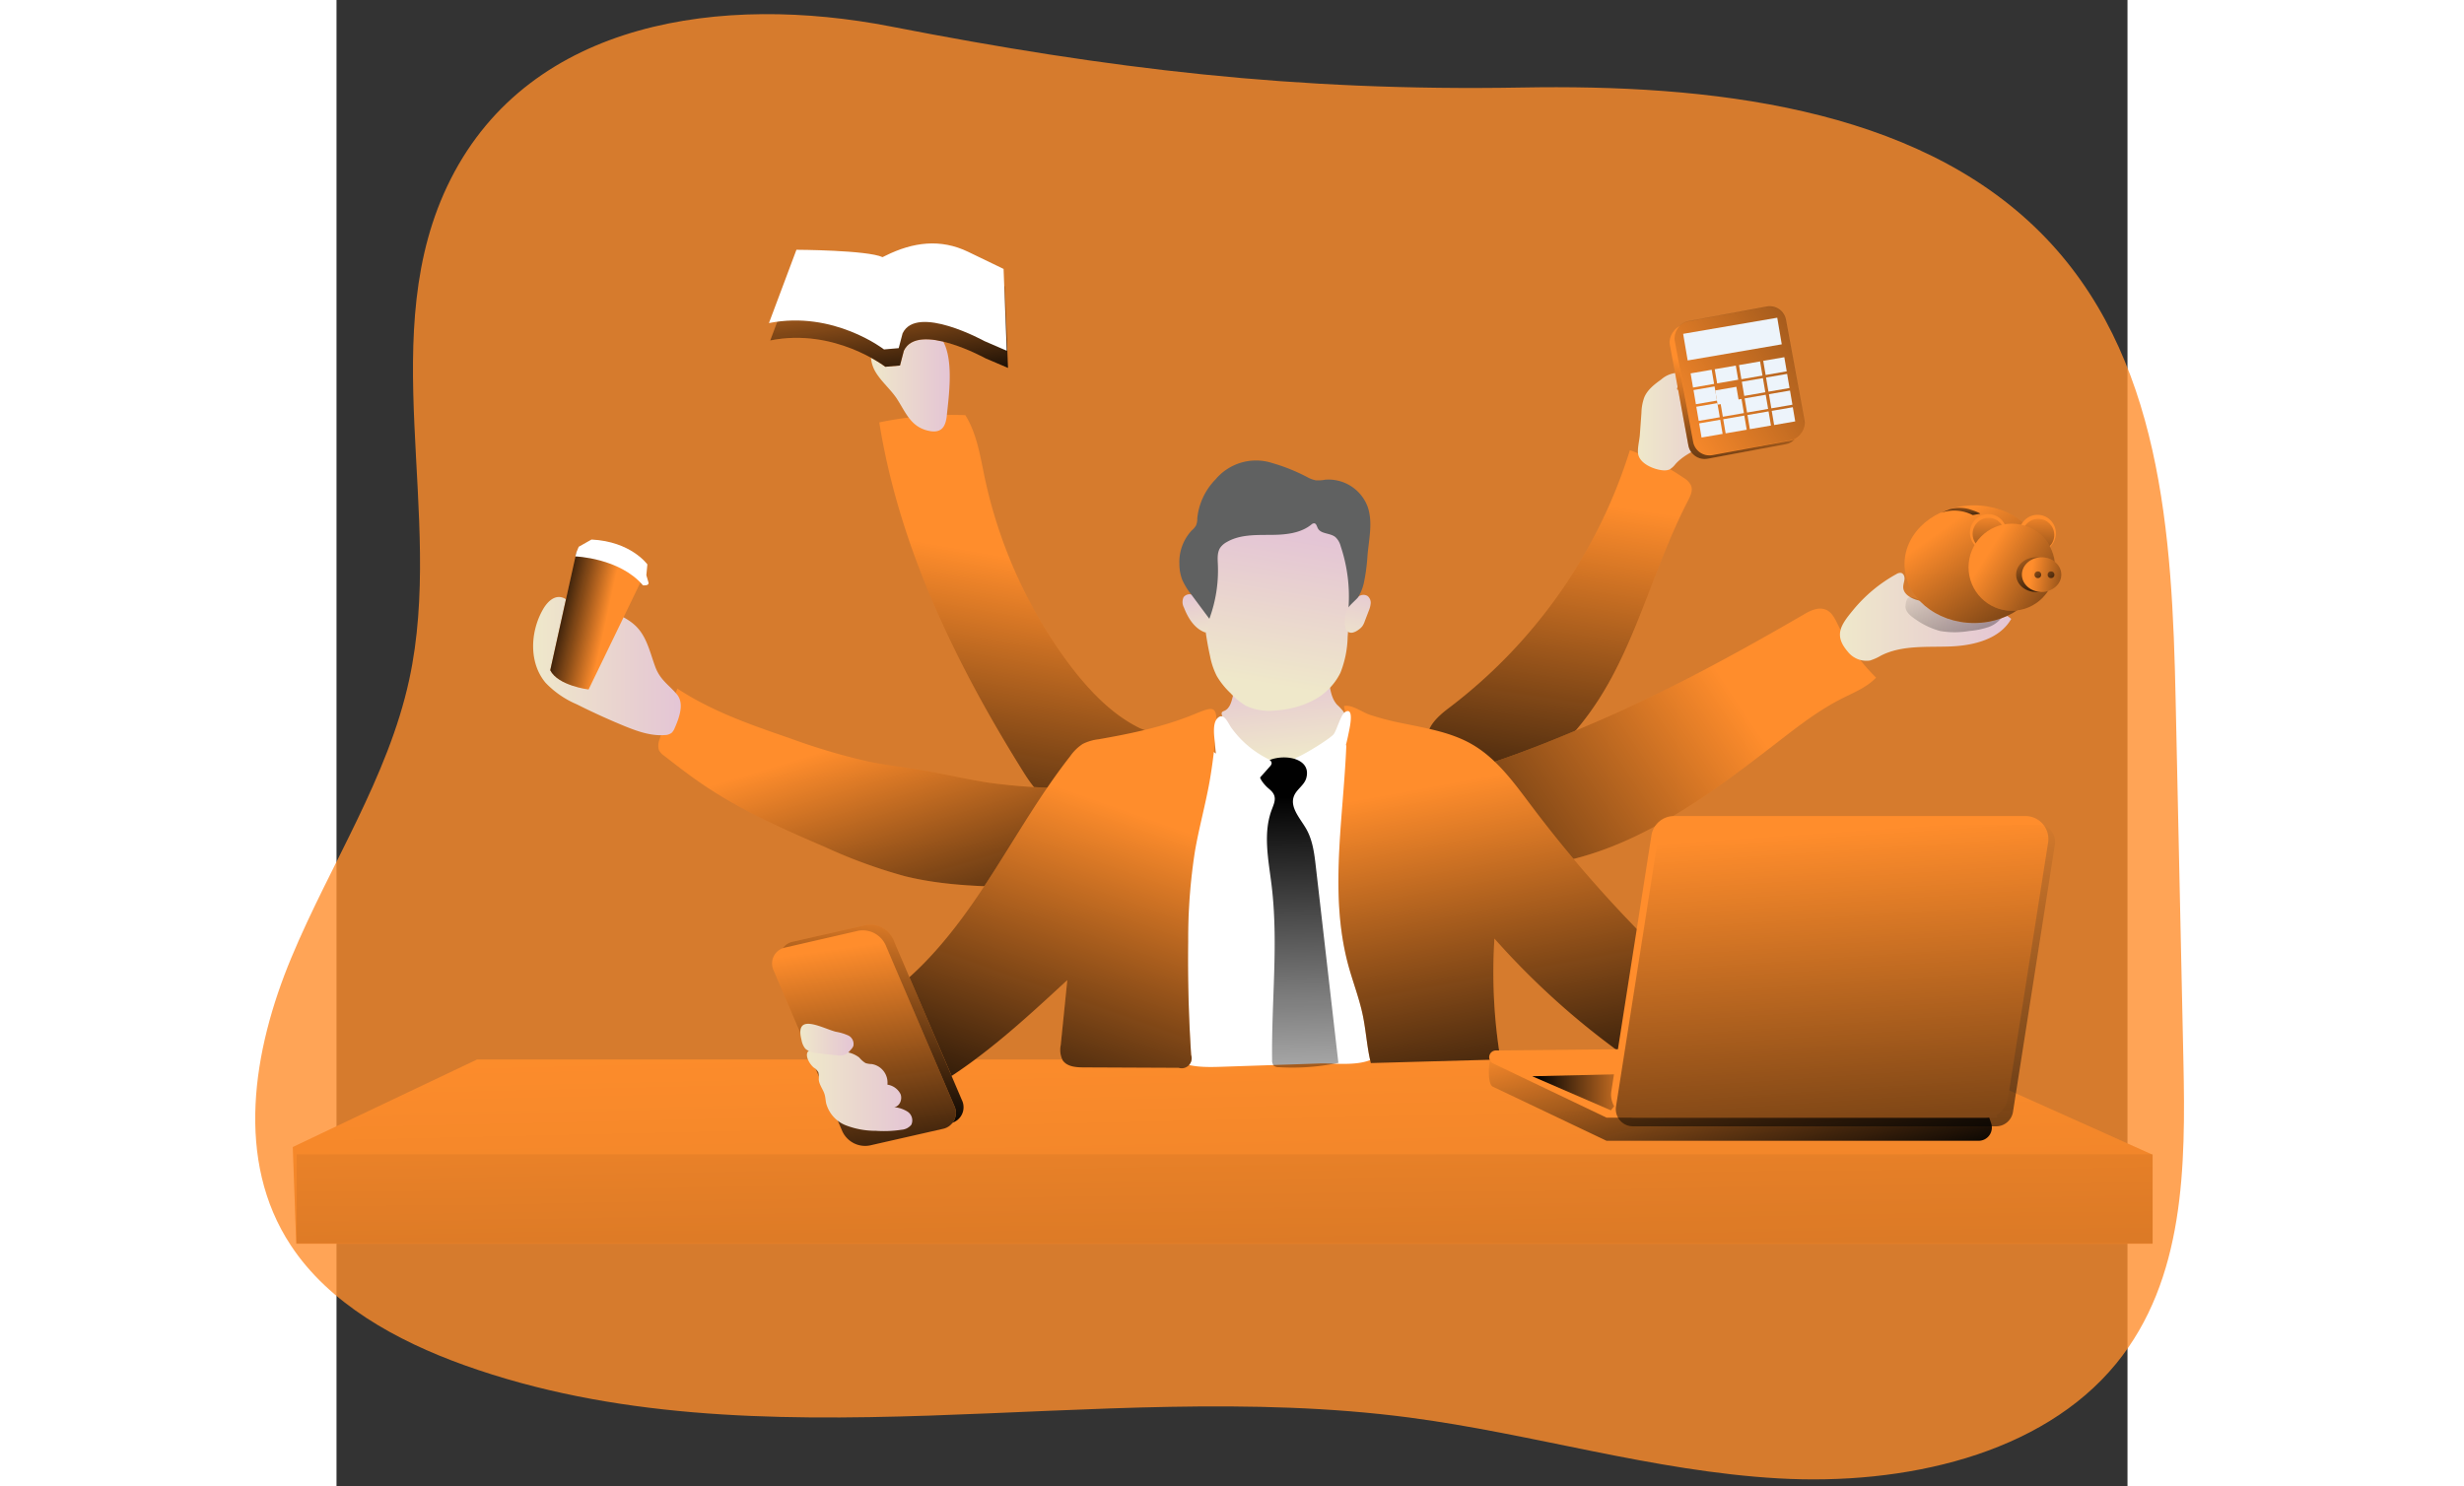 <?xml version="1.0" encoding="UTF-8" standalone="no"?>
<svg
   xmlns:dc="http://purl.org/dc/elements/1.1/"
   xmlns:cc="http://creativecommons.org/ns#"
   xmlns:rdf="http://www.w3.org/1999/02/22-rdf-syntax-ns#"
   xmlns:svg="http://www.w3.org/2000/svg"
   xmlns="http://www.w3.org/2000/svg"
   xmlns:xlink="http://www.w3.org/1999/xlink"
   xmlns:sodipodi="http://sodipodi.sourceforge.net/DTD/sodipodi-0.dtd"
   xmlns:inkscape="http://www.inkscape.org/namespaces/inkscape"
   id="Layer_1"
   data-name="Layer 1"
   viewBox="0 0 518.92 430.78"
   width="706"
   height="426"
   class="illustration"
   version="1.1"
   sodipodi:docname="service002.svg"
   inkscape:version="1.0.2 (e86c870879, 2021-01-15, custom)">
  <rect x="0" y="0" width="518.92" height="430.78" fill="#333333" stroke="none"/>
  <sodipodi:namedview
     pagecolor="#ffffff"
     bordercolor="#666666"
     borderopacity="1"
     objecttolerance="10"
     gridtolerance="10"
     guidetolerance="10"
     inkscape:pageopacity="0"
     inkscape:pageshadow="2"
     inkscape:window-width="1920"
     inkscape:window-height="1002"
     id="namedview219"
     showgrid="false"
     inkscape:zoom="1.372549"
     inkscape:cx="-28.682826"
     inkscape:cy="159.82536"
     inkscape:window-x="-8"
     inkscape:window-y="-8"
     inkscape:window-maximized="1"
     inkscape:current-layer="Layer_1" />
  <defs
     id="defs50">
    <linearGradient
       id="linear-gradient"
       x1="267.13"
       y1="291.75"
       x2="263.53"
       y2="450.19"
       gradientUnits="userSpaceOnUse">
      <stop
         offset="0"
         stop-color="#010101"
         stop-opacity="0"
         id="stop2" />
      <stop
         offset="0.95"
         stop-color="#010101"
         id="stop4" />
    </linearGradient>
    <linearGradient
       id="linear-gradient-2"
       x1="266.32"
       y1="292.84"
       x2="265.42"
       y2="406.27"
       xlink:href="#linear-gradient"
       gradientTransform="matrix(1.235,0,0,1.242,-585.754,-69.002)" />
    <linearGradient
       id="linear-gradient-3"
       x1="323.11"
       y1="210.77"
       x2="339.32"
       y2="303.8"
       xlink:href="#linear-gradient"
       gradientTransform="matrix(-1.235,0,0,1.242,600.423,-99.136)" />
    <linearGradient
       id="linear-gradient-4"
       x1="195.36"
       y1="196.65"
       x2="209.77"
       y2="293.42"
       xlink:href="#linear-gradient"
       gradientTransform="matrix(-1.235,0,0,1.242,600.423,-99.136)" />
    <linearGradient
       id="linear-gradient-5"
       x1="159.41"
       y1="240.62"
       x2="262.04"
       y2="309.49"
       xlink:href="#linear-gradient"
       gradientTransform="matrix(-1.235,0,0,1.242,600.423,-99.136)" />
    <linearGradient
       id="linear-gradient-6"
       x1="363.27"
       y1="252.54"
       x2="342.26"
       y2="322.16"
       xlink:href="#linear-gradient"
       gradientTransform="matrix(-1.235,0,0,1.242,600.423,-99.136)" />
    <linearGradient
       id="linear-gradient-7"
       x1="342.37"
       y1="168.55"
       x2="360.88"
       y2="168.55"
       gradientUnits="userSpaceOnUse">
      <stop
         offset="0"
         stop-color="#e4c5d5"
         id="stop12" />
      <stop
         offset="0.42"
         stop-color="#e9d3cf"
         id="stop14" />
      <stop
         offset="1"
         stop-color="#efe8ca"
         id="stop16" />
    </linearGradient>
    <linearGradient
       id="linear-gradient-8"
       x1="265.12"
       y1="236.67"
       x2="263.09"
       y2="256.7"
       xlink:href="#linear-gradient-7"
       gradientTransform="matrix(-1.235,0,0,1.242,600.423,-99.136)" />
    <linearGradient
       id="linear-gradient-9"
       x1="263.25"
       y1="204.46"
       x2="269.1"
       y2="239.35"
       xlink:href="#linear-gradient-7"
       gradientTransform="matrix(-1.235,0,0,1.242,600.423,-99.136)" />
    <linearGradient
       id="linear-gradient-10"
       x1="285.27"
       y1="217.66"
       x2="283.92"
       y2="229.81"
       xlink:href="#linear-gradient-7"
       gradientTransform="matrix(-1.235,0,0,1.242,600.423,-99.136)" />
    <linearGradient
       id="linear-gradient-11"
       x1="245.05"
       y1="215.08"
       x2="248.43"
       y2="230.91"
       xlink:href="#linear-gradient-7"
       gradientTransform="matrix(-1.235,0,0,1.242,600.423,-99.136)" />
    <linearGradient
       id="linear-gradient-12"
       x1="219.43"
       y1="261.51"
       x2="202.02"
       y2="356.93"
       xlink:href="#linear-gradient"
       gradientTransform="matrix(-1.235,0,0,1.242,600.423,-99.136)" />
    <linearGradient
       id="linear-gradient-13"
       x1="304.51"
       y1="267.69"
       x2="336.31"
       y2="357.71"
       xlink:href="#linear-gradient"
       gradientTransform="matrix(-1.235,0,0,1.242,600.423,-99.136)" />
    <linearGradient
       id="linear-gradient-14"
       x1="259.29"
       y1="362.13"
       x2="261.1"
       y2="260.7"
       xlink:href="#linear-gradient"
       gradientTransform="matrix(-1.235,0,0,1.242,600.423,-99.136)" />
    <linearGradient
       id="linear-gradient-15"
       x1="356.19"
       y1="287.72"
       x2="363.85"
       y2="343.99"
       xlink:href="#linear-gradient"
       gradientTransform="matrix(-1.235,0,0,1.242,600.423,-99.136)" />
    <linearGradient
       id="linear-gradient-16"
       x1="365.52"
       y1="300.79"
       x2="356.29"
       y2="365.83"
       xlink:href="#linear-gradient"
       gradientTransform="matrix(-1.235,0,0,1.242,600.423,-99.136)" />
    <linearGradient
       id="linear-gradient-17"
       x1="351.12"
       y1="334.22"
       x2="375.89"
       y2="334.22"
       xlink:href="#linear-gradient-7"
       gradientTransform="matrix(-1.235,0,0,1.242,600.423,-99.136)" />
    <linearGradient
       id="linear-gradient-18"
       x1="364.92"
       y1="322.5"
       x2="377.45"
       y2="322.5"
       xlink:href="#linear-gradient-7"
       gradientTransform="matrix(-1.235,0,0,1.242,600.423,-99.136)" />
    <linearGradient
       id="linear-gradient-19"
       x1="93.29"
       y1="223.81"
       x2="133.48"
       y2="223.81"
       xlink:href="#linear-gradient-7"
       gradientTransform="matrix(-1.235,0,0,1.242,600.423,-99.136)" />
    <linearGradient
       id="linear-gradient-20"
       x1="109.76"
       y1="213.08"
       x2="92.43"
       y2="265.07"
       xlink:href="#linear-gradient"
       gradientTransform="matrix(-1.235,0,0,1.242,600.423,-99.136)" />
    <linearGradient
       id="linear-gradient-21"
       x1="405.5"
       y1="235.34"
       x2="440.14"
       y2="235.34"
       xlink:href="#linear-gradient-7"
       gradientTransform="matrix(-1.235,0,0,1.242,600.423,-99.136)" />
    <linearGradient
       id="linear-gradient-22"
       x1="423.19"
       y1="225.94"
       x2="437.37"
       y2="222.79"
       xlink:href="#linear-gradient"
       gradientTransform="matrix(-1.235,0,0,1.242,600.423,-99.136)" />
    <linearGradient
       id="linear-gradient-23"
       x1="96.4"
       y1="178.29"
       x2="65.49"
       y2="222.41"
       xlink:href="#linear-gradient"
       gradientTransform="matrix(1.235,0,0,1.242,-585.754,-69.002)" />
    <linearGradient
       id="linear-gradient-24"
       x1="75.22"
       y1="174.65"
       x2="74.62"
       y2="199.18"
       xlink:href="#linear-gradient"
       gradientTransform="matrix(1.235,0,0,1.242,-585.754,-69.002)" />
    <linearGradient
       id="linear-gradient-25"
       x1="86.84"
       y1="174.93"
       x2="86.24"
       y2="199.46"
       xlink:href="#linear-gradient"
       gradientTransform="matrix(1.235,0,0,1.242,-585.754,-69.002)" />
    <linearGradient
       id="linear-gradient-26"
       x1="86.75"
       y1="184.45"
       x2="53.74"
       y2="205.6"
       xlink:href="#linear-gradient"
       gradientTransform="matrix(1.235,0,0,1.242,-585.754,-69.002)" />
    <linearGradient
       id="linear-gradient-27"
       x1="78.99"
       y1="182.97"
       x2="71.45"
       y2="198.05"
       xlink:href="#linear-gradient"
       gradientTransform="matrix(1.235,0,0,1.242,-585.754,-69.002)" />
    <linearGradient
       id="linear-gradient-28"
       x1="76.74"
       y1="189.32"
       x2="57.99"
       y2="192.17"
       xlink:href="#linear-gradient"
       gradientTransform="matrix(1.235,0,0,1.242,-585.754,-69.002)" />
    <linearGradient
       id="linear-gradient-29"
       x1="156.94"
       y1="178.26"
       x2="180.88"
       y2="178.26"
       xlink:href="#linear-gradient-7"
       gradientTransform="matrix(-1.235,0,0,1.242,600.423,-99.136)" />
    <linearGradient
       id="linear-gradient-30"
       x1="157.49"
       y1="166.58"
       x2="165.48"
       y2="204.95"
       gradientTransform="matrix(1.214,-0.226,0.225,1.221,-608.444,12.349)"
       xlink:href="#linear-gradient" />
    <linearGradient
       id="linear-gradient-31"
       x1="175"
       y1="180.33"
       x2="77.18"
       y2="117.61"
       gradientTransform="matrix(1.214,-0.226,0.225,1.221,-608.459,12.338)"
       xlink:href="#linear-gradient" />
    <linearGradient
       id="linear-gradient-32"
       x1="359.09"
       y1="136.39"
       x2="354.14"
       y2="175.1"
       xlink:href="#linear-gradient"
       gradientTransform="matrix(-1.235,0,0,1.242,600.423,-99.136)" />
    <linearGradient
       id="linear-gradient-33"
       x1="74.13"
       y1="185.12"
       x2="69.97"
       y2="194.4"
       xlink:href="#linear-gradient"
       gradientTransform="matrix(1.235,0,0,1.242,-585.754,-69.002)" />
    <linearGradient
       id="linear-gradient-34"
       x1="77.23"
       y1="185.12"
       x2="73.06"
       y2="194.4"
       xlink:href="#linear-gradient"
       gradientTransform="matrix(1.235,0,0,1.242,-585.754,-69.002)" />
    <linearGradient
       id="linear-gradient-35"
       x1="105.08"
       y1="195.88"
       x2="105.36"
       y2="201.65"
       xlink:href="#linear-gradient"
       gradientTransform="matrix(-1.235,0,0,1.242,600.423,-99.136)" />
    <linearGradient
       id="linear-gradient-36"
       x1="163.03"
       y1="312.09"
       x2="149.99"
       y2="364.23"
       xlink:href="#linear-gradient"
       gradientTransform="matrix(-1.235,0,0,1.242,600.423,-99.136)" />
    <linearGradient
       id="linear-gradient-37"
       x1="168.26"
       y1="310.36"
       x2="193.77"
       y2="310.36"
       xlink:href="#linear-gradient" />
    <linearGradient
       id="linear-gradient-38"
       x1="136.79"
       y1="273.98"
       x2="127.24"
       y2="415.98"
       xlink:href="#linear-gradient"
       gradientTransform="matrix(-1.235,0,0,1.242,600.423,-99.136)" />
    <linearGradient
       inkscape:collect="always"
       xlink:href="#linear-gradient"
       id="linearGradient223"
       gradientUnits="userSpaceOnUse"
       x1="267.13"
       y1="291.75"
       x2="263.53"
       y2="450.19" />
    <linearGradient
       inkscape:collect="always"
       xlink:href="#linear-gradient-7"
       id="linearGradient225"
       gradientUnits="userSpaceOnUse"
       x1="342.37"
       y1="168.55"
       x2="360.88"
       y2="168.55"
       gradientTransform="matrix(-1.235,0,0,1.242,600.423,-99.136)" />
  </defs>
  <title
     id="title52">Manager</title>
  <polygon
     points="98.04,302.78 441.34,302.78 484.55,323.19 483.74,345.75 48.23,345.75 48.23,324.99 "
     fill="#ff8d2c"
     id="polygon54"
     transform="matrix(-1.235,0,0,1.242,585.754,-69.002)" />
  <polygon
     points="98.04,302.78 441.34,302.78 484.55,323.19 483.74,345.75 48.23,345.75 48.23,324.99 "
     fill="url(#linear-gradient)"
     id="polygon56"
     style="fill:url(#linearGradient223)"
     transform="matrix(-1.235,0,0,1.242,585.754,-69.002)" />
  <rect
     x="-526.203"
     y="334.519"
     width="537.741"
     height="25.789"
     fill="url(#linear-gradient-2)"
     id="rect58"
     style="fill:url(#linear-gradient-2);stroke-width:1.238"
     transform="scale(-1,1)" />
  <path
     d="m 343.3,25.364 c 54.051,-0.986 113.843,5.481 150.351,41.972 35.291,35.259 38.21,87.729 39.222,135.486 q 1.098,52.371 2.251,104.663 c 0.646,30.39 0.452,63.293 -19.439,87.63 -21.743,26.614 -61.665,35.387 -97.894,33.317 -36.228,-2.07 -71.153,-12.942 -107.091,-17.654 -90.99,-11.927 -187.99,15.525 -273.596,-15.131 -19.923,-7.137 -39.287,-17.95 -50.336,-34.727 -16.262,-24.643 -11.06,-56.541 0.172,-83.46 11.232,-26.92 28,-52.184 34.117,-80.454 C 31.494,149.062 10.645,96.306 33.067,51.939 56.415,5.739 111.995,-1.782 160.576,7.671 223.835,20.002 277.876,26.508 343.3,25.364 Z"
     fill="#ff8d2c"
     opacity="0.8"
     style="isolation:isolate;stroke-width:1.03"
     id="path60" />
  <path
     d="m 212.715,193.047 a 137.723,138.493 0 0 1 -24.917,-54.719 c -1.309,-6.208 -2.26,-12.652 -5.593,-18.016 a 103.125,103.702 0 0 0 -24.942,2.098 c 5.791,36.231 22.164,69.942 41.574,101.02 3.075,4.967 7.087,10.306 12.854,10.616 a 18.385,18.488 0 0 0 6.581,-1.242 c 5.569,-1.813 11.187,-3.65 16.138,-6.767 2.469,-1.54 9.322,-6.096 8.569,-9.623 -0.679,-3.228 -7.692,-4.209 -10.187,-5.389 -8.1,-3.936 -14.619,-10.84 -20.077,-17.979 z"
     fill="#ff8d2c"
     id="path62"
     style="stroke-width:1.238" />
  <path
     d="m 212.715,193.047 a 137.723,138.493 0 0 1 -24.917,-54.719 c -1.309,-6.208 -2.26,-12.652 -5.593,-18.016 a 103.125,103.702 0 0 0 -24.942,2.098 c 5.791,36.231 22.164,69.942 41.574,101.02 3.075,4.967 7.087,10.306 12.854,10.616 a 18.385,18.488 0 0 0 6.581,-1.242 c 5.569,-1.813 11.187,-3.65 16.138,-6.767 2.469,-1.54 9.322,-6.096 8.569,-9.623 -0.679,-3.228 -7.692,-4.209 -10.187,-5.389 -8.1,-3.936 -14.619,-10.84 -20.077,-17.979 z"
     fill="url(#linear-gradient-3)"
     id="path64"
     style="fill:url(#linear-gradient-3);stroke-width:1.238" />
  <path
     d="m 370.194,194.959 c 8.347,-16.042 13.051,-33.785 21.373,-49.84 0.704,-1.353 1.457,-2.918 0.926,-4.358 a 5.186,5.215 0 0 0 -2.148,-2.272 69.145,69.532 0 0 0 -15.595,-8.033 148.774,149.605 0 0 1 -52.18,74.499 c -3.334,2.483 -7.199,5.885 -6.408,10.008 a 9.878,9.933 0 0 0 2.531,4.42 c 3.161,3.626 8.643,9.821 13.792,9.784 4.939,0 11.298,-4.296 15.187,-7.015 9.717,-6.854 17.089,-16.737 22.522,-27.192 z"
     fill="#ff8d2c"
     id="path66"
     style="stroke-width:1.238" />
  <path
     d="m 370.194,194.959 c 8.347,-16.042 13.051,-33.785 21.373,-49.84 0.704,-1.353 1.457,-2.918 0.926,-4.358 a 5.186,5.215 0 0 0 -2.148,-2.272 69.145,69.532 0 0 0 -15.595,-8.033 148.774,149.605 0 0 1 -52.18,74.499 c -3.334,2.483 -7.199,5.885 -6.408,10.008 a 9.878,9.933 0 0 0 2.531,4.42 c 3.161,3.626 8.643,9.821 13.792,9.784 4.939,0 11.298,-4.296 15.187,-7.015 9.717,-6.854 17.089,-16.737 22.522,-27.192 z"
     fill="url(#linear-gradient-4)"
     id="path68"
     style="fill:url(#linear-gradient-4);stroke-width:1.238" />
  <path
     d="m 364.464,209.411 c 20.879,-8.94 40.882,-19.866 60.502,-31.24 2.05,-1.242 4.494,-2.409 6.655,-1.44 1.704,0.757 2.568,2.62 3.396,4.296 a 56.6,56.917 0 0 0 11.063,15.347 c -2.704,2.843 -6.47,4.321 -9.952,6.084 -6.668,3.377 -12.631,7.996 -18.521,12.565 -19.929,15.421 -41.018,31.24 -65.836,35.275 a 21.225,21.344 0 0 1 -9.693,-0.124 c -3.865,-1.18 -6.902,-4.147 -9.68,-7.09 a 43.549,43.793 0 0 1 -6.174,-7.735 c -4.815,-8.207 2.766,-12.416 9.298,-14.589 9.717,-3.278 19.422,-7.264 28.942,-11.349 z"
     fill="#ff8d2c"
     id="path70"
     style="stroke-width:1.238" />
  <path
     d="m 364.464,209.411 c 20.879,-8.94 40.882,-19.866 60.502,-31.24 2.05,-1.242 4.494,-2.409 6.655,-1.44 1.704,0.757 2.568,2.62 3.396,4.296 a 56.6,56.917 0 0 0 11.063,15.347 c -2.704,2.843 -6.47,4.321 -9.952,6.084 -6.668,3.377 -12.631,7.996 -18.521,12.565 -19.929,15.421 -41.018,31.24 -65.836,35.275 a 21.225,21.344 0 0 1 -9.693,-0.124 c -3.865,-1.18 -6.902,-4.147 -9.68,-7.09 a 43.549,43.793 0 0 1 -6.174,-7.735 c -4.815,-8.207 2.766,-12.416 9.298,-14.589 9.717,-3.278 19.422,-7.264 28.942,-11.349 z"
     fill="url(#linear-gradient-5)"
     id="path72"
     style="fill:url(#linear-gradient-5);stroke-width:1.238" />
  <path
     d="m 188.922,226.807 c -5.853,-0.882 -11.619,-2.285 -17.459,-3.29 -5.84,-1.006 -11.644,-1.651 -17.41,-2.831 a 185.544,186.581 0 0 1 -22.583,-6.705 c -11.298,-3.886 -22.719,-7.835 -32.696,-14.428 -1.926,4.842 -3.704,9.772 -5.174,14.751 a 4.457,4.482 0 0 0 -0.161,3.129 4.396,4.42 0 0 0 1.42,1.527 c 3.531,2.756 7.075,5.513 10.767,8.033 11.113,7.661 23.596,13.186 36.017,18.525 a 150.465,151.306 0 0 0 23.028,8.394 c 11.779,2.918 24.053,3.054 36.178,3.179 a 12.767,12.839 0 0 0 4.939,-0.621 11.36,11.423 0 0 0 3.988,-3.228 29.461,29.626 0 0 0 6.742,-11.833 17.768,17.867 0 0 0 0.173,-8.567 c -0.975,-4.023 -1.926,-4.371 -5.766,-4.457 a 173.419,174.389 0 0 1 -22.003,-1.577 z"
     fill="#ff8d2c"
     id="path74"
     style="stroke-width:1.238" />
  <path
     d="m 188.922,226.807 c -5.853,-0.882 -11.619,-2.285 -17.459,-3.29 -5.84,-1.006 -11.644,-1.651 -17.41,-2.831 a 185.544,186.581 0 0 1 -22.583,-6.705 c -11.298,-3.886 -22.719,-7.835 -32.696,-14.428 -1.926,4.842 -3.704,9.772 -5.174,14.751 a 4.457,4.482 0 0 0 -0.161,3.129 4.396,4.42 0 0 0 1.42,1.527 c 3.531,2.756 7.075,5.513 10.767,8.033 11.113,7.661 23.596,13.186 36.017,18.525 a 150.465,151.306 0 0 0 23.028,8.394 c 11.779,2.918 24.053,3.054 36.178,3.179 a 12.767,12.839 0 0 0 4.939,-0.621 11.36,11.423 0 0 0 3.988,-3.228 29.461,29.626 0 0 0 6.742,-11.833 17.768,17.867 0 0 0 0.173,-8.567 c -0.975,-4.023 -1.926,-4.371 -5.766,-4.457 a 173.419,174.389 0 0 1 -22.003,-1.577 z"
     fill="url(#linear-gradient-6)"
     id="path76"
     style="fill:url(#linear-gradient-6);stroke-width:1.238" />
  <path
     d="m 172.734,95.925 a 10.051,10.107 0 0 0 -5.89,-0.447 39.969,40.192 0 0 0 -7.569,1.912 8.223,8.269 0 0 0 -2.692,1.403 c -2.469,2.123 -2.074,6.208 -0.395,9.014 1.679,2.806 4.309,4.967 6.112,7.649 2.544,3.874 3.964,8.108 8.977,9.325 3.791,0.919 5.198,-0.795 5.556,-4.383 0.63,-6.233 2.877,-21.058 -4.099,-24.473 z"
     fill="url(#linear-gradient-7)"
     id="path78"
     style="fill:url(#linearGradient225);stroke-width:1.238" />
  <path
     d="m 256.647,309.14 c -4.766,0.161 -9.816,0.261 -13.953,-2.136 a 8.063,8.108 0 0 1 -3.284,-3.228 11.434,11.498 0 0 1 -0.864,-4.867 l -0.457,-12.988 c -0.247,-7.003 -0.494,-14.068 0.79,-20.959 1.161,-6.208 3.544,-12.181 5.482,-18.24 a 256.739,258.175 0 0 0 7.1,-30.482 c 4.519,2.881 9.162,5.823 14.409,6.854 9.816,1.838 19.447,-3.129 28.164,-8.021 l -0.543,21.393 c -0.173,6.978 -0.346,14.006 0.926,20.872 2.198,11.783 17.867,36.939 7.853,48.002 -3.704,4.11 -12.533,2.694 -17.397,2.856 z"
     fill="#ffffff"
     id="path80"
     style="stroke-width:1.238" />
  <path
     d="m 289.936,204.259 a 14.743,14.825 0 0 1 1.803,1.937 c 1,1.627 0.37,3.799 -0.679,5.414 a 25.93,26.074 0 0 1 -11.779,8.245 23.3,23.43 0 0 1 -5.643,0.584 c -3.173,0.062 -6.544,0 -9.248,-1.651 a 15.237,15.322 0 0 1 -4.334,-4.693 26.436,26.584 0 0 1 -3.556,-6.99 0.938,0.944 0 0 1 0,-0.584 c 0.111,-0.298 0.457,-0.397 0.741,-0.521 1.457,-0.608 2,-2.359 2.383,-3.899 l 1.383,-5.724 a 1.729,1.738 0 0 1 0.309,-0.708 1.58,1.589 0 0 1 1.074,-0.397 114.547,115.187 0 0 1 14.817,-0.546 c 2.556,0.074 5.099,0.248 7.643,0.484 2.173,0.186 2.469,0.646 2.803,2.831 0.333,2.185 0.741,4.544 2.284,6.221 z"
     fill="url(#linear-gradient-8)"
     id="path82"
     style="fill:url(#linear-gradient-8);stroke-width:1.238" />
  <path
     d="m 292.973,184.529 a 29.634,29.799 0 0 1 -2.099,10.442 17.867,17.967 0 0 1 -7.816,7.959 27.448,27.602 0 0 1 -10.853,2.955 16.052,16.141 0 0 1 -8.643,-1.316 19.274,19.382 0 0 1 -4.494,-3.663 22.892,23.02 0 0 1 -4.001,-4.967 21.361,21.48 0 0 1 -1.963,-5.798 89.407,89.907 0 0 1 -1.679,-28.819 15.595,15.682 0 0 1 1.383,-5.649 16.694,16.787 0 0 1 5.26,-5.327 c 3.815,-2.831 7.878,-5.712 12.57,-6.407 a 22.423,22.548 0 0 1 11.779,2.024 22.806,22.933 0 0 1 7.68,4.88 c 3.939,4.023 4.038,9.163 3.889,14.453 -0.136,6.457 -0.519,12.851 -1.012,19.233 z"
     fill="url(#linear-gradient-9)"
     id="path84"
     style="fill:url(#linear-gradient-9);stroke-width:1.238" />
  <path
     d="m 247.708,172.286 a 2.185,2.198 0 0 0 -2.272,0.77 3.321,3.34 0 0 0 0.099,3.005 c 1.148,2.98 2.976,5.972 5.939,7.139 a 0.642,0.646 0 0 0 0.37,0.062 0.691,0.695 0 0 0 0.259,-0.211 c 1.371,-1.713 0,-4.433 -0.482,-6.208 -0.482,-1.776 -1.864,-4.06 -3.914,-4.557 z"
     fill="url(#linear-gradient-10)"
     id="path86"
     style="fill:url(#linear-gradient-10);stroke-width:1.238" />
  <path
     d="m 295.023,173.652 a 5.062,5.091 0 0 1 1.729,-1.117 2.297,2.309 0 0 1 1.988,0.186 2.469,2.483 0 0 1 0.914,2.074 7.273,7.313 0 0 1 -0.593,2.285 l -1.148,2.992 a 5.544,5.575 0 0 1 -0.679,1.391 4.778,4.805 0 0 1 -1.136,1.043 4.433,4.457 0 0 1 -1.679,0.819 1.766,1.776 0 0 1 -1.704,-0.546 2.346,2.359 0 0 1 -0.407,-1.155 8.359,8.406 0 0 1 2.716,-7.971 z"
     fill="url(#linear-gradient-11)"
     id="path88"
     style="fill:url(#linear-gradient-11);stroke-width:1.238" />
  <path
     d="m 293.22,176.123 a 45.315,45.568 0 0 0 -2.272,-17.842 5.359,5.389 0 0 0 -1.543,-2.645 c -1.543,-1.242 -4.235,-0.819 -5.099,-2.583 -0.272,-0.546 -0.432,-1.353 -1.037,-1.403 a 1.321,1.329 0 0 0 -0.864,0.41 c -3.321,2.645 -7.865,2.943 -12.1,2.955 -4.235,0.013 -8.705,-0.062 -12.347,2.061 a 5.507,5.538 0 0 0 -1.901,1.639 c -0.914,1.391 -0.766,3.203 -0.691,4.867 a 40.055,40.279 0 0 1 -2.469,15.744 l -5.174,-6.966 a 19.521,19.63 0 0 1 -2.692,-4.358 12.989,13.062 0 0 1 -0.815,-4.693 13.199,13.273 0 0 1 3.593,-9.598 5.729,5.761 0 0 0 1.235,-1.44 5.137,5.165 0 0 0 0.358,-2.086 18.62,18.724 0 0 1 5.272,-11.237 15.36,15.446 0 0 1 16.496,-4.743 53.007,53.304 0 0 1 10.298,4.172 8.162,8.207 0 0 0 2.284,0.819 11.014,11.075 0 0 0 2.692,-0.174 12.113,12.181 0 0 1 12.273,7.698 c 1.642,4.544 0.395,9.548 0,14.366 a 54.156,54.458 0 0 1 -1.087,8.009 13.817,13.894 0 0 1 -1.618,3.973 c -0.445,0.621 -2.753,2.57 -2.791,3.054 z"
     fill="#606161"
     id="path90"
     style="stroke-width:1.238" />
  <path
     d="m 329.163,215.793 c 7.137,4.172 12.1,11.175 17.089,17.793 a 368.446,370.506 0 0 0 35.807,40.974 c 1.753,1.738 3.704,3.725 3.803,6.208 a 9.137,9.188 0 0 1 -0.728,3.626 56.094,56.408 0 0 1 -11.323,18.935 3.112,3.129 0 0 1 -1.618,1.13 3.136,3.154 0 0 1 -2.21,-0.857 224.377,225.631 0 0 1 -34.486,-31.6 153.54,154.398 0 0 0 1.395,32.73 2.346,2.359 0 0 1 -0.222,1.8 2.284,2.297 0 0 1 -1.753,0.559 l -35.227,0.981 c -1.136,-4.594 -1.383,-9.35 -2.358,-13.981 -1.025,-4.855 -2.84,-9.499 -4.149,-14.279 -5.976,-21.952 -0.901,-45.183 -0.469,-67.943 a 32.659,32.841 0 0 0 -0.815,-7.239 c 2.05,-0.633 5.396,1.813 7.408,2.483 a 78.628,79.068 0 0 0 10.1,2.595 c 6.742,1.415 13.718,2.558 19.756,6.084 z"
     fill="#ff8d2c"
     id="path92"
     style="stroke-width:1.238" />
  <path
     d="m 329.163,215.793 c 7.137,4.172 12.1,11.175 17.089,17.793 a 368.446,370.506 0 0 0 35.807,40.974 c 1.753,1.738 3.704,3.725 3.803,6.208 a 9.137,9.188 0 0 1 -0.728,3.626 56.094,56.408 0 0 1 -11.323,18.935 3.112,3.129 0 0 1 -1.618,1.13 3.136,3.154 0 0 1 -2.21,-0.857 224.377,225.631 0 0 1 -34.486,-31.6 153.54,154.398 0 0 0 1.395,32.73 2.346,2.359 0 0 1 -0.222,1.8 2.284,2.297 0 0 1 -1.753,0.559 l -35.227,0.981 c -1.136,-4.594 -1.383,-9.35 -2.358,-13.981 -1.025,-4.855 -2.84,-9.499 -4.149,-14.279 -5.976,-21.952 -0.901,-45.183 -0.469,-67.943 a 32.659,32.841 0 0 0 -0.815,-7.239 c 2.05,-0.633 5.396,1.813 7.408,2.483 a 78.628,79.068 0 0 0 10.1,2.595 c 6.742,1.415 13.718,2.558 19.756,6.084 z"
     fill="url(#linear-gradient-12)"
     id="path94"
     style="fill:url(#linear-gradient-12);stroke-width:1.238" />
  <path
     d="m 220.84,214.229 a 14.138,14.217 0 0 0 -4.618,1.353 13.298,13.372 0 0 0 -3.63,3.539 c -9.433,12.032 -16.842,25.503 -25.287,38.255 -8.446,12.752 -18.2,25.007 -31.017,33.276 -0.926,0.608 -1.976,1.353 -2.013,2.483 a 3.408,3.427 0 0 0 1.012,2.136 l 15.447,18.873 a 1.926,1.937 0 0 0 3.099,0.422 c 13.928,-8.344 25.93,-19.481 37.906,-30.532 l -1.901,18.823 a 6.729,6.767 0 0 0 0.531,4.358 c 1.235,1.887 3.791,2.098 6.013,2.111 l 27.621,0.124 a 2.902,2.918 0 0 0 3.618,-3.725 q -1.074,-16.439 -0.864,-32.941 a 162.269,163.177 0 0 1 1.976,-26.161 c 1.173,-6.717 3,-13.298 4.21,-20.003 a 147.798,148.624 0 0 0 1.902,-15.732 c 0.506,-6.792 -0.951,-6.109 -6.482,-3.849 -8.841,3.626 -18.2,5.563 -27.522,7.189 z"
     fill="#ff8d2c"
     id="path96"
     style="stroke-width:1.238" />
  <path
     d="m 220.84,214.229 a 14.138,14.217 0 0 0 -4.618,1.353 13.298,13.372 0 0 0 -3.63,3.539 c -9.433,12.032 -16.842,25.503 -25.287,38.255 -8.446,12.752 -18.2,25.007 -31.017,33.276 -0.926,0.608 -1.976,1.353 -2.013,2.483 a 3.408,3.427 0 0 0 1.012,2.136 l 15.447,18.873 a 1.926,1.937 0 0 0 3.099,0.422 c 13.928,-8.344 25.93,-19.481 37.906,-30.532 l -1.901,18.823 a 6.729,6.767 0 0 0 0.531,4.358 c 1.235,1.887 3.791,2.098 6.013,2.111 l 27.621,0.124 a 2.902,2.918 0 0 0 3.618,-3.725 q -1.074,-16.439 -0.864,-32.941 a 162.269,163.177 0 0 1 1.976,-26.161 c 1.173,-6.717 3,-13.298 4.21,-20.003 a 147.798,148.624 0 0 0 1.902,-15.732 c 0.506,-6.792 -0.951,-6.109 -6.482,-3.849 -8.841,3.626 -18.2,5.563 -27.522,7.189 z"
     fill="url(#linear-gradient-13)"
     id="path98"
     style="fill:url(#linear-gradient-13);stroke-width:1.238" />
  <path
     d="m 279.008,222.883 a 28.621,28.781 0 0 1 6.47,11.746 84.604,85.077 0 0 0 7.878,-22.685 c 0.259,-1.242 1.556,-7.226 -1.136,-5.587 -1.235,0.757 -2.334,5.029 -3.26,6.357 -0.778,1.117 -7.729,5.538 -11.014,6.941 -0.679,0.31 0.568,2.682 1.062,3.228 z"
     fill="#ffffff"
     id="path100"
     style="stroke-width:1.238" />
  <path
     d="m 270.254,220.301 c 4.519,-1.887 12.347,-0.559 10.718,5.227 -0.568,2.011 -2.741,3.166 -3.531,5.103 -1.334,3.253 1.716,6.457 3.482,9.499 1.914,3.303 2.395,7.226 2.828,11.026 l 6.532,56.867 a 65.725,66.093 0 0 1 -17.286,1.242 2.173,2.185 0 0 1 -1.42,-0.422 2.26,2.272 0 0 1 -0.494,-1.689 c -0.222,-16.911 1.889,-33.897 -0.161,-50.684 -0.901,-7.338 -2.544,-15.011 0.086,-21.903 0.494,-1.316 1.161,-2.744 0.679,-4.06 -0.482,-1.316 -1.655,-1.875 -2.469,-2.806 -3.408,-3.576 -1.901,-6.171 1.037,-7.4 z"
     fill="url(#linear-gradient-14)"
     id="path102"
     style="fill:url(#linear-gradient-14);stroke-width:1.238" />
  <path
     d="m 269.698,219.841 c 0.605,0.298 1.321,0.757 1.235,1.428 a 1.593,1.602 0 0 1 -0.444,0.795 q -3.889,4.433 -7.915,8.691 a 1.543,1.552 0 0 1 -0.938,0.596 1.494,1.502 0 0 1 -0.914,-0.348 13.582,13.658 0 0 1 -4.729,-7.028 41.166,41.396 0 0 1 -1.469,-8.48 c -0.185,-1.912 -0.827,-5.774 0.704,-7.338 1.877,-1.925 3.075,1.415 4.05,2.756 a 29.066,29.228 0 0 0 10.421,8.927 z"
     fill="#ffffff"
     id="path104"
     style="stroke-width:1.238" />
  <path
     d="m 156.744,330.273 21.151,-4.768 a 4.692,4.718 0 0 0 3.284,-6.755 l -19.842,-46.475 a 7.285,7.326 0 0 0 -7.952,-4.184 l -21.151,4.805 a 4.68,4.706 0 0 0 -3.284,6.755 l 19.842,46.475 a 7.285,7.326 0 0 0 7.952,4.147 z"
     fill="#ff8d2c"
     id="path106"
     style="stroke-width:1.238" />
  <path
     d="m 156.744,330.273 21.151,-4.768 a 4.692,4.718 0 0 0 3.284,-6.755 l -19.842,-46.475 a 7.285,7.326 0 0 0 -7.952,-4.184 l -21.151,4.805 a 4.68,4.706 0 0 0 -3.284,6.755 l 19.842,46.475 a 7.285,7.326 0 0 0 7.952,4.147 z"
     fill="url(#linear-gradient-15)"
     id="path108"
     style="fill:url(#linear-gradient-15);stroke-width:1.238" />
  <path
     d="m 154.522,331.949 21.151,-4.805 a 4.692,4.718 0 0 0 3.284,-6.755 l -19.842,-46.475 a 7.285,7.326 0 0 0 -7.952,-4.184 l -21.176,4.867 a 4.68,4.706 0 0 0 -3.284,6.755 l 19.842,46.475 a 7.285,7.326 0 0 0 7.976,4.122 z"
     fill="#ff8d2c"
     id="path110"
     style="stroke-width:1.238" />
  <path
     d="m 154.522,331.949 21.151,-4.805 a 4.692,4.718 0 0 0 3.284,-6.755 l -19.842,-46.475 a 7.285,7.326 0 0 0 -7.952,-4.184 l -21.176,4.867 a 4.68,4.706 0 0 0 -3.284,6.755 l 19.842,46.475 a 7.285,7.326 0 0 0 7.976,4.122 z"
     fill="url(#linear-gradient-16)"
     id="path112"
     style="fill:url(#linear-gradient-16);stroke-width:1.238" />
  <path
     d="m 138.26,309.364 a 4.038,4.06 0 0 1 1.346,1.366 6.063,6.096 0 0 1 0.123,2.024 c 0.074,1.577 1.235,2.881 1.692,4.395 0.247,0.832 0.272,1.701 0.445,2.558 a 9.446,9.499 0 0 0 5.705,6.407 23.905,24.038 0 0 0 8.705,1.589 33.684,33.872 0 0 0 7.483,-0.31 3.951,3.973 0 0 0 2.791,-1.453 3,3.017 0 0 0 -1,-3.725 8.73,8.778 0 0 0 -3.988,-1.366 c 1.617,-0.186 2.469,-2.297 1.852,-3.799 a 5.087,5.116 0 0 0 -3.791,-2.719 5.421,5.451 0 0 0 -4.569,-5.972 6.347,6.382 0 0 1 -1.753,-0.273 7.334,7.375 0 0 1 -1.84,-1.614 8.063,8.108 0 0 0 -4.285,-1.639 c -2.803,-0.435 -6.68,-1.304 -9.495,-0.683 -2.655,0.546 -0.926,3.973 0.58,5.215 z"
     fill="url(#linear-gradient-17)"
     id="path114"
     style="fill:url(#linear-gradient-17);stroke-width:1.238" />
  <path
     d="m 144.669,298.996 a 14.632,14.713 0 0 1 3.581,1.068 2.716,2.732 0 0 1 1.494,3.092 3.63,3.65 0 0 1 -0.84,1.155 3.791,3.812 0 0 1 -3.926,1.502 c -2,-0.174 -4.001,-0.397 -5.988,-0.67 a 5.174,5.202 0 0 1 -3.161,-1.242 5.383,5.414 0 0 1 -1.087,-2.483 c -2.124,-8.195 5.939,-3.464 9.927,-2.421 z"
     fill="url(#linear-gradient-18)"
     id="path116"
     style="fill:url(#linear-gradient-18);stroke-width:1.238" />
  <path
     d="m 451.958,166.376 a 2.013,2.024 0 0 1 1.358,-0.348 c 0.741,0.161 1.074,1.08 1,1.838 -0.074,0.757 -0.383,1.502 -0.37,2.272 0,2.036 2.235,3.278 4.186,3.799 4.532,1.242 9.285,0.968 13.953,1.242 4.667,0.273 9.569,1.142 13.15,4.172 -3.371,5.923 -10.977,7.748 -17.756,7.996 -6.779,0.248 -13.928,-0.435 -19.99,2.645 a 14.817,14.9 0 0 1 -3.198,1.428 6.89,6.928 0 0 1 -6.433,-2.595 c -4.136,-4.805 -1.939,-7.773 1.593,-12.069 a 43.018,43.259 0 0 1 12.508,-10.38 z"
     fill="url(#linear-gradient-19)"
     id="path118"
     style="fill:url(#linear-gradient-19);stroke-width:1.238" />
  <path
     d="m 454.613,175.539 c -0.148,1.664 1.383,2.93 2.766,3.849 a 22.583,22.71 0 0 0 7.26,3.477 25.003,25.143 0 0 0 8.359,0 24.695,24.833 0 0 0 5.606,-1.13 8.125,8.17 0 0 0 4.383,-3.539 c -0.457,0.857 -14.521,-1.987 -16.052,-2.285 a 59.539,59.872 0 0 1 -7.89,-2.011 c -2.655,-0.956 -4.124,-1.9 -4.433,1.639 z"
     fill="url(#linear-gradient-20)"
     id="path120"
     style="fill:url(#linear-gradient-20);stroke-width:1.238" />
  <path
     d="m 92.34,193.196 c -1.42,-3.862 -2.309,-8.095 -5.05,-11.175 -2.223,-2.483 -5.383,-3.837 -8.433,-5.128 a 5.532,5.563 0 0 0 -0.37,7.45 14.483,14.564 0 0 1 -8.779,-6.283 c -1.235,-2.049 -2.469,-4.718 -4.853,-5.029 -2.198,-0.273 -4.001,1.726 -5.087,3.663 -3.704,6.543 -4.025,15.458 0.827,21.195 a 27.164,27.316 0 0 0 9.001,6.208 q 6.668,3.352 13.582,6.208 c 3.791,1.552 7.791,3.017 11.878,2.719 a 3.408,3.427 0 0 0 2.05,-0.658 3.704,3.725 0 0 0 0.864,-1.329 c 1.321,-2.98 2.828,-7.102 0.741,-9.71 -2.395,-2.893 -4.902,-4.172 -6.371,-8.133 z"
     fill="url(#linear-gradient-21)"
     id="path122"
     style="fill:url(#linear-gradient-21);stroke-width:1.238" />
  <path
     d="M 88.327,168.239 73.041,199.814 c 0,0 -8.89,-1.117 -11.113,-5.587 l 7.557,-34.095 c 0,0 16.904,2.235 18.842,8.108 z"
     fill="#ff8d2c"
     id="path124"
     style="stroke-width:1.238" />
  <path
     d="M 88.327,168.239 73.041,199.814 c 0,0 -8.89,-1.117 -11.113,-5.587 l 7.557,-34.095 c 0,0 16.904,2.235 18.842,8.108 z"
     fill="url(#linear-gradient-22)"
     id="path126"
     style="fill:url(#linear-gradient-22);stroke-width:1.238" />
  <path
     d="m 90.068,163.558 c 0,0 -4.729,-6.643 -16.187,-7.202 l -3.704,2.098 -0.691,1.676 -0.284,1.117 c 0,0 12.792,0.422 19.595,8.381 0,0 1.877,0.211 1.593,-0.832 -0.284,-1.043 -0.617,-2.098 -0.617,-2.098 z"
     fill="#ffffff"
     id="path128"
     style="stroke-width:1.238" />
  <ellipse
     cx="-474.467"
     cy="163.496"
     rx="20.151"
     ry="17.048"
     fill="#ff8d2c"
     id="ellipse130"
     style="stroke-width:1.238"
     transform="scale(-1,1)" />
  <ellipse
     cx="-474.467"
     cy="163.496"
     rx="20.151"
     ry="17.048"
     fill="url(#linear-gradient-23)"
     id="ellipse132"
     style="fill:url(#linear-gradient-23);stroke-width:1.238"
     transform="scale(-1,1)" />
  <ellipse
     cx="-492.853"
     cy="154.543"
     fill="#ff8d2c"
     id="circle134"
     rx="5.322"
     ry="5.351"
     style="stroke-width:1.238"
     transform="scale(-1,1)" />
  <ellipse
     cx="-478.591"
     cy="154.357"
     fill="#ff8d2c"
     id="circle136"
     rx="5.322"
     ry="5.351"
     style="stroke-width:1.238"
     transform="scale(-1,1)" />
  <ellipse
     cx="-493.063"
     cy="155.028"
     fill="url(#linear-gradient-24)"
     id="circle138"
     style="fill:url(#linear-gradient-24);stroke-width:1.238"
     rx="4.643"
     ry="4.669"
     transform="scale(-1,1)" />
  <ellipse
     cx="-478.69"
     cy="154.73"
     fill="url(#linear-gradient-25)"
     id="circle140"
     style="fill:url(#linear-gradient-25);stroke-width:1.238"
     rx="4.643"
     ry="4.669"
     transform="scale(-1,1)" />
  <ellipse
     cx="-485.407"
     cy="164.377"
     fill="#ff8d2c"
     id="circle142"
     rx="12.545"
     ry="12.615"
     style="stroke-width:1.238"
     transform="scale(-1,1)" />
  <ellipse
     cx="-485.407"
     cy="164.377"
     fill="url(#linear-gradient-26)"
     id="circle144"
     style="fill:url(#linear-gradient-26);stroke-width:1.238"
     rx="12.545"
     ry="12.615"
     transform="scale(-1,1)" />
  <ellipse
     cx="-492.371"
     cy="166.525"
     rx="5.717"
     ry="5.016"
     fill="url(#linear-gradient-27)"
     id="ellipse146"
     style="fill:url(#linear-gradient-27);stroke-width:1.238"
     transform="scale(-1,1)" />
  <ellipse
     cx="-494.038"
     cy="166.525"
     rx="5.717"
     ry="5.016"
     fill="#ff8d2c"
     id="ellipse148"
     style="stroke-width:1.238"
     transform="scale(-1,1)" />
  <ellipse
     cx="-494.038"
     cy="166.525"
     rx="5.717"
     ry="5.016"
     fill="url(#linear-gradient-28)"
     id="ellipse150"
     style="fill:url(#linear-gradient-28);stroke-width:1.238"
     transform="scale(-1,1)" />
  <path
     d="m 378.096,119.579 a 13.681,13.757 0 0 1 0.852,-4.507 c 0.951,-2.185 2.951,-3.725 4.865,-5.091 a 7.742,7.785 0 0 1 4.21,-1.9 1.704,1.713 0 0 1 1.099,0.323 c 0.617,0.509 0.469,1.502 0.123,2.223 a 4.939,4.967 0 0 0 -0.852,2.223 12.965,13.037 0 0 0 9.977,-0.683 c 1.667,-0.857 3.383,-2.111 5.211,-1.738 a 4.087,4.11 0 0 1 2.914,3.154 8.186,8.232 0 0 1 -0.42,4.47 17.99,18.091 0 0 1 -6.445,8.915 c -3.704,2.756 -8.569,4.06 -11.681,7.524 a 6.038,6.072 0 0 1 -1.655,1.527 3.877,3.899 0 0 1 -1.988,0.273 c -2.469,-0.199 -6.359,-1.763 -7.087,-4.383 -0.445,-1.552 0.296,-4.234 0.407,-5.861 z"
     fill="url(#linear-gradient-29)"
     id="path152"
     style="fill:url(#linear-gradient-29);stroke-width:1.238" />
  <rect
     x="-394.683"
     y="164.112"
     width="32.801"
     height="39.39"
     rx="4.816"
     transform="matrix(-0.983,0.183,0.181,0.983,0,0)"
     fill="#ff8d2c"
     id="rect154"
     style="stroke-width:1.238" />
  <rect
     x="-394.683"
     y="164.112"
     width="32.801"
     height="39.39"
     rx="4.816"
     transform="matrix(-0.983,0.183,0.181,0.983,0,0)"
     fill="url(#linear-gradient-30)"
     id="rect156"
     style="fill:url(#linear-gradient-30);stroke-width:1.238" />
  <rect
     x="-396.232"
     y="163.329"
     width="32.801"
     height="39.39"
     rx="4.816"
     transform="matrix(-0.983,0.183,0.181,0.983,0,0)"
     fill="#ff8d2c"
     id="rect158"
     style="stroke-width:1.238" />
  <rect
     x="-396.291"
     y="163.245"
     width="32.801"
     height="39.39"
     rx="4.816"
     transform="matrix(-0.983,0.183,0.181,0.983,0,0)"
     fill="url(#linear-gradient-31)"
     id="rect160"
     style="fill:url(#linear-gradient-31);stroke-width:1.238" />
  <rect
     x="-396.055"
     y="161.264"
     width="27.65"
     height="7.821"
     transform="matrix(-0.986,0.169,0.167,0.986,0,0)"
     fill="#edf4fb"
     id="rect162"
     style="stroke-width:1.238" />
  <rect
     x="-396.316"
     y="173.314"
     width="6.199"
     height="4.159"
     transform="matrix(-0.985,0.17,0.168,0.986,0,0)"
     fill="#edf4fb"
     id="rect164"
     style="stroke-width:1.238" />
  <rect
     x="-389.181"
     y="173.33"
     width="6.199"
     height="4.159"
     transform="matrix(-0.985,0.17,0.168,0.986,0,0)"
     fill="#edf4fb"
     id="rect166"
     style="stroke-width:1.238" />
  <rect
     x="-382.048"
     y="173.32"
     width="6.199"
     height="4.159"
     transform="matrix(-0.985,0.17,0.168,0.986,0,0)"
     fill="#edf4fb"
     id="rect168"
     style="stroke-width:1.238" />
  <rect
     x="-374.95"
     y="173.321"
     width="6.199"
     height="4.159"
     transform="matrix(-0.985,0.17,0.168,0.986,0,0)"
     fill="#edf4fb"
     id="rect170"
     style="stroke-width:1.238" />
  <rect
     x="-396.305"
     y="178.215"
     width="6.199"
     height="4.159"
     transform="matrix(-0.985,0.17,0.168,0.986,0,0)"
     fill="#edf4fb"
     id="rect172"
     style="stroke-width:1.238" />
  <rect
     x="-389.182"
     y="178.231"
     width="6.199"
     height="4.159"
     transform="matrix(-0.985,0.17,0.168,0.986,0,0)"
     fill="#edf4fb"
     id="rect174"
     style="stroke-width:1.238" />
  <rect
     x="-381.18"
     y="179.404"
     width="6.227"
     height="4.178"
     transform="matrix(-0.985,0.17,0.168,0.986,0,0)"
     fill="#edf4fb"
     id="rect176"
     style="stroke-width:1.244" />
  <rect
     x="-374.963"
     y="178.224"
     width="6.199"
     height="4.159"
     transform="matrix(-0.985,0.17,0.168,0.986,0,0)"
     fill="#edf4fb"
     id="rect178"
     style="stroke-width:1.238" />
  <rect
     x="-396.317"
     y="183.118"
     width="6.199"
     height="4.159"
     transform="matrix(-0.985,0.17,0.168,0.986,0,0)"
     fill="#edf4fb"
     id="rect180"
     style="stroke-width:1.238" />
  <rect
     x="-389.172"
     y="183.12"
     width="6.199"
     height="4.159"
     transform="matrix(-0.985,0.17,0.168,0.986,0,0)"
     fill="#edf4fb"
     id="rect182"
     style="stroke-width:1.238" />
  <rect
     x="-382.049"
     y="183.124"
     width="6.199"
     height="4.159"
     transform="matrix(-0.985,0.17,0.168,0.986,0,0)"
     fill="#edf4fb"
     id="rect184"
     style="stroke-width:1.238" />
  <rect
     x="-374.951"
     y="183.125"
     width="6.199"
     height="4.159"
     transform="matrix(-0.985,0.17,0.168,0.986,0,0)"
     fill="#edf4fb"
     id="rect186"
     style="stroke-width:1.238" />
  <rect
     x="-396.306"
     y="188.019"
     width="6.199"
     height="4.159"
     transform="matrix(-0.985,0.17,0.168,0.986,0,0)"
     fill="#edf4fb"
     id="rect188"
     style="stroke-width:1.238" />
  <rect
     x="-389.173"
     y="188.009"
     width="6.199"
     height="4.159"
     transform="matrix(-0.985,0.17,0.168,0.986,0,0)"
     fill="#edf4fb"
     id="rect190"
     style="stroke-width:1.238" />
  <rect
     x="-382.04"
     y="188.013"
     width="6.199"
     height="4.159"
     transform="matrix(-0.985,0.17,0.168,0.986,0,0)"
     fill="#edf4fb"
     id="rect192"
     style="stroke-width:1.238" />
  <rect
     x="-374.954"
     y="188.014"
     width="6.199"
     height="4.159"
     transform="matrix(-0.985,0.17,0.168,0.986,0,0)"
     fill="#edf4fb"
     id="rect194"
     style="stroke-width:1.238" />
  <path
     d="m 188.094,103.872 c 0,0 -19.632,-10.802 -23.707,-2.235 l -1.124,4.284 -4.26,0.372 c 0,0 -14.632,-11.361 -33.338,-7.636 l 7.964,-21.244 c 0,0 20.509,0.087 24.954,2.136 l 0.889,-0.435 c 7.976,-3.948 15.891,-4.967 23.892,-1.117 l 10.285,4.967 0.926,23.666 z"
     fill="#ff8d2c"
     id="path196"
     style="stroke-width:1.238" />
  <path
     d="m 188.094,103.872 c 0,0 -19.632,-10.802 -23.707,-2.235 l -1.124,4.284 -4.26,0.372 c 0,0 -14.632,-11.361 -33.338,-7.636 l 7.964,-21.244 c 0,0 20.509,0.087 24.954,2.136 l 0.889,-0.435 c 7.976,-3.948 15.891,-4.967 23.892,-1.117 l 10.285,4.967 0.926,23.666 z"
     fill="url(#linear-gradient-32)"
     id="path198"
     style="fill:url(#linear-gradient-32);stroke-width:1.238" />
  <path
     d="m 187.724,98.843 c 0,0 -19.632,-10.815 -23.707,-2.235 l -1.124,4.284 -4.26,0.372 c 0,0 -14.632,-11.373 -33.338,-7.636 l 7.964,-21.244 c 0,0 20.509,0.087 24.954,2.136 l 0.889,-0.435 c 7.976,-3.948 15.891,-4.967 23.892,-1.117 l 10.285,4.967 0.914,23.703 z"
     fill="#ffffff"
     id="path200"
     style="stroke-width:1.238" />
  <ellipse
     cx="-496.767"
     cy="166.562"
     fill="url(#linear-gradient-33)"
     id="circle202"
     style="fill:url(#linear-gradient-33);stroke-width:1.238"
     rx="0.975"
     ry="0.981"
     transform="scale(-1,1)" />
  <ellipse
     cx="-492.951"
     cy="166.562"
     fill="url(#linear-gradient-34)"
     id="circle204"
     style="fill:url(#linear-gradient-34);stroke-width:1.238"
     rx="0.975"
     ry="0.981"
     transform="scale(-1,1)" />
  <path
     d="m 474.097,149.266 a 11.866,11.932 0 0 0 -9.421,-0.596 c 0,0 1.877,-0.782 2.852,-1.142 a 10.532,10.591 0 0 1 5.84,0.112 c 2.951,0.993 2.865,1.242 2.865,1.242 z"
     fill="url(#linear-gradient-35)"
     id="path206"
     style="fill:url(#linear-gradient-35);stroke-width:1.238" />
  <path
     d="m 367.983,330.596 h 107.842 a 3.828,3.849 0 0 0 3.593,-5.091 l -5.309,-15.756 -138.291,-5.314 c -2.074,0 -2.692,9.561 -0.815,10.467 z"
     fill="url(#linear-gradient-36)"
     id="path208"
     style="fill:url(#linear-gradient-36);stroke-width:1.238" />
  <path
     d="m 367.983,323.891 h 113.201 l -7.038,-20.872 -138.291,1.403 a 1.963,1.974 0 0 0 -0.815,3.725 z"
     fill="#ff8d2c"
     id="path210"
     style="stroke-width:1.238" />
  <polygon
     points="175.32,314.63 193.77,306.68 168.26,306.08 "
     fill="url(#linear-gradient-37)"
     id="polygon212"
     style="fill:url(#linear-gradient-37)"
     transform="matrix(-1.235,0,0,1.242,585.754,-69.002)" />
  <path
     d="m 375.911,323.891 h 101.854 a 6.606,6.643 0 0 0 6.532,-5.612 l 11.619,-74.101 a 6.618,6.655 0 0 0 -6.544,-7.686 H 387.517 a 6.618,6.655 0 0 0 -6.532,5.625 l -11.607,74.089 a 6.618,6.655 0 0 0 6.532,7.686 z"
     fill="#ff8d2c"
     id="path214"
     style="stroke-width:1.238" />
  <path
     d="m 375.701,326.399 h 105.113 a 4.939,4.967 0 0 0 4.939,-4.234 l 12.125,-77.367 a 4.939,4.967 0 0 0 -4.939,-5.798 H 387.801 a 4.939,4.967 0 0 0 -4.939,4.234 l -12.125,77.354 a 4.939,4.967 0 0 0 4.964,5.811 z"
     fill="url(#linear-gradient-38)"
     id="path216"
     style="fill:url(#linear-gradient-38);stroke-width:1.238" />
</svg>
